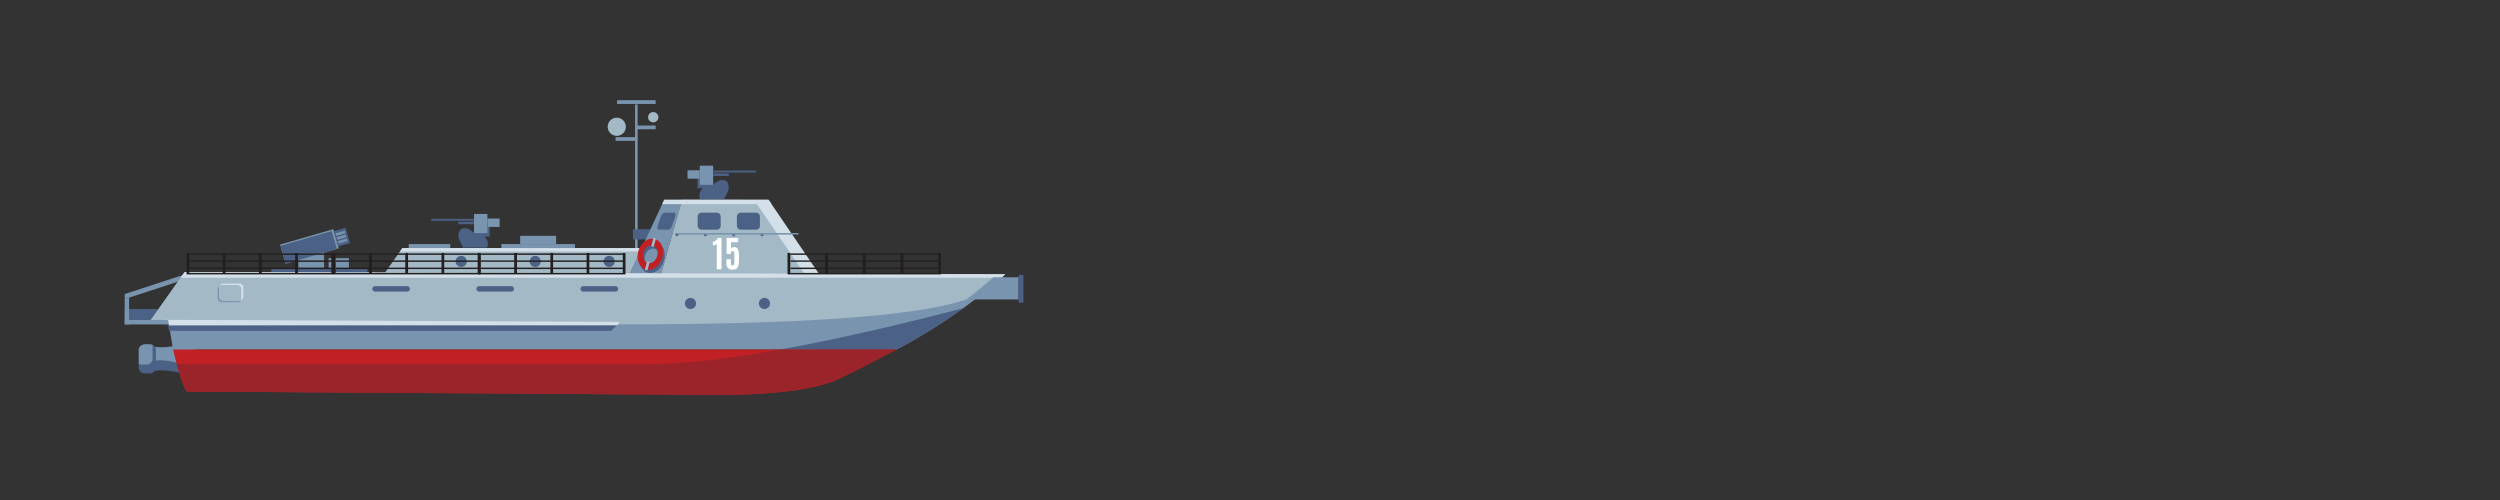 <?xml version="1.0" encoding="UTF-8" standalone="no"?>
<!-- Created with Inkscape (http://www.inkscape.org/) -->

<svg
   width="500"
   height="100"
   viewBox="0 0 132.292 26.458"
   version="1.1"
   id="svg1"
   xmlns="http://www.w3.org/2000/svg"
   xmlns:svg="http://www.w3.org/2000/svg">
  <rect x="0" y="0" width="132.292" height="26.458" fill="#333333" stroke="none"/>
  <defs
     id="defs1" />
  <g
     id="layer1">
    <g
       id="g1631"
       transform="matrix(0.357,0,0,0.357,-6.156,-80.414)">
      <g
         id="g1454">
		<polygon
   style="clip-rule:evenodd;fill:#4c6186;fill-rule:evenodd"
   points="42.454,272.683 35.723,272.683 35.723,271.057 42.454,271.057 "
   id="polygon1453" />

	</g>
      <g
         id="g1455">
		<polygon
   style="clip-rule:evenodd;fill:#7894ae;fill-rule:evenodd"
   points="45.514,266.377 35.723,269.581 35.723,268.837 45.295,265.704 "
   id="polygon1454" />

	</g>
      <g
         id="g1456">
		<polygon
   style="clip-rule:evenodd;fill:#7894ae;fill-rule:evenodd"
   points="111.763,262.016 111.373,262.016 111.373,240.736 111.763,240.736 "
   id="polygon1455" />

	</g>
      <g
         id="g1457">
		<polygon
   style="clip-rule:evenodd;fill:#4c6186;fill-rule:evenodd"
   points="114.086,260.734 111.07,260.734 111.07,259.224 114.086,259.224 "
   id="polygon1456" />

	</g>
      <g
         id="g1458">
		<polygon
   style="clip-rule:evenodd;fill:#7894ae;fill-rule:evenodd"
   points="65.28,265.21 61.462,265.21 61.462,261.775 65.28,261.775 "
   id="polygon1457" />

	</g>
      <g
         id="g1459">
		<polygon
   style="clip-rule:evenodd;fill:#4c6186;fill-rule:evenodd"
   points="71.71,266.179 57.449,266.179 57.449,265.064 71.71,265.064 "
   id="polygon1458" />

	</g>
      <g
         id="g1460">
		<path
   style="clip-rule:evenodd;fill:#4c6186;fill-rule:evenodd"
   d="m 40.098,276.669 c 2.214,0.277 4.257,-0.393 6.295,-1.095 l -0.293,5.672 c -2.001,-0.753 -4.001,-1.323 -6.002,-1.017 z"
   id="path1459" />

	</g>
      <g
         id="g1461">
		<path
   style="clip-rule:evenodd;fill:#7894ae;fill-rule:evenodd"
   d="m 40.098,276.669 c 2.077,0.26 4.002,-0.313 5.915,-0.964 l -0.21,4.058 C 43.901,279.048 42,278.496 40.098,278.706 Z"
   id="path1460" />

	</g>
      <g
         id="g1462">
		<path
   style="clip-rule:evenodd;fill:#4c6186;fill-rule:evenodd"
   d="m 38.744,276.289 h 0.679 c 0.513,0 0.933,0.375 0.933,0.833 v 2.652 c 0,0.459 -0.42,0.834 -0.933,0.834 h -0.679 c -0.514,0 -0.933,-0.375 -0.933,-0.834 v -2.652 c 0,-0.458 0.42,-0.833 0.933,-0.833 z"
   id="path1461" />

	</g>
      <g
         id="g1463">
		<path
   style="clip-rule:evenodd;fill:#7894ae;fill-rule:evenodd"
   d="m 38.744,276.289 h 0.679 c 0.156,0 0.303,0.034 0.433,0.096 v 2.063 c 0,0.459 -0.42,0.834 -0.933,0.834 h -0.679 c -0.156,0 -0.304,-0.036 -0.433,-0.097 v -2.062 c 0,-0.459 0.42,-0.834 0.933,-0.834 z"
   id="path1462" />

	</g>
      <g
         id="g1464">
		<path
   style="clip-rule:evenodd;fill:#7894ae;fill-rule:evenodd"
   d="m 44.621,265.572 121.629,0.334 c -6.239,5.623 -12.595,9.292 -16.123,11.157 H 42.904 l -0.744,-4.382 h -2.57 z"
   id="path1463" />

	</g>
      <g
         id="g1465">
		<path
   style="clip-rule:evenodd;fill:#a3b9c6;fill-rule:evenodd"
   d="m 44.621,265.572 121.629,0.334 c -1.154,1.04 -2.313,2.012 -3.456,2.919 -0.724,0.275 -1.486,0.544 -2.297,0.808 -7.48,2.56 -25.171,3.691 -50.609,3.691 H 42.269 l -0.109,-0.642 h -2.57 z"
   id="path1464" />

	</g>
      <g
         id="g1466">
		<path
   style="clip-rule:evenodd;fill:#4c6186;fill-rule:evenodd"
   d="m 160.03,270.919 c -3.973,2.872 -7.561,4.906 -9.903,6.145 h -17.288 c 9.611,-1.727 19.742,-4.179 27.191,-6.145 z"
   id="path1465" />

	</g>
      <g
         id="g1467">
		<path
   style="clip-rule:evenodd;fill:#c12025;fill-rule:evenodd"
   d="m 42.904,277.064 c 0.141,0.67 1.477,6.181 2.117,6.222 l 78.663,0.498 c 4.87,0.031 13.656,-0.326 17.951,-2.391 4.296,-2.065 5.661,-2.886 8.492,-4.329 z"
   id="path1466" />

	</g>
      <g
         id="g1468">
		<path
   style="clip-rule:evenodd;fill:#9a2429;fill-rule:evenodd"
   d="m 43.438,279.212 c 0.484,1.801 1.175,4.048 1.582,4.074 l 78.663,0.498 c 4.87,0.031 13.656,-0.326 17.951,-2.391 4.296,-2.065 5.661,-2.886 8.492,-4.328 H 132.84 c -7.073,1.27 -13.863,2.148 -19.098,2.148 H 43.438 Z"
   id="path1467" />

	</g>
      <g
         id="g1469">
		<polygon
   style="clip-rule:evenodd;fill:#7894ae;fill-rule:evenodd"
   points="42.454,273.338 35.723,273.338 35.723,272.682 42.454,272.682 "
   id="polygon1468" />

	</g>
      <g
         id="g1470">
		<polygon
   style="clip-rule:evenodd;fill:#d3e0e9;fill-rule:evenodd"
   points="118.381,254.853 115.284,265.766 138.633,265.83 131.156,254.853 "
   id="polygon1469" />

	</g>
      <g
         id="g1471">
		<polygon
   style="clip-rule:evenodd;fill:#a3b9c6;fill-rule:evenodd"
   points="136.475,265.824 129.388,255.419 118.22,255.419 115.284,265.766 "
   id="polygon1470" />

	</g>
      <g
         id="g1472">
		<polygon
   style="clip-rule:evenodd;fill:#7894ae;fill-rule:evenodd"
   points="118.381,254.853 115.284,265.766 110.625,265.754 115.698,254.853 "
   id="polygon1471" />

	</g>
      <g
         id="g1473">
		<polygon
   style="clip-rule:evenodd;fill:#a3b9c6;fill-rule:evenodd"
   points="110.625,265.754 74.322,265.654 76.89,262.016 112.364,262.016 "
   id="polygon1472" />

	</g>
      <g
         id="g1474">
		<path
   style="clip-rule:evenodd;fill:#4c6186;fill-rule:evenodd"
   d="m 121.215,256.776 h 2.293 c 0.308,0 0.559,0.251 0.559,0.559 v 1.401 c 0,0.308 -0.251,0.559 -0.559,0.559 h -2.293 c -0.308,0 -0.559,-0.251 -0.559,-0.559 v -1.401 c 0,-0.308 0.252,-0.559 0.559,-0.559 z"
   id="path1473" />

	</g>
      <g
         id="g1475">
		<path
   style="clip-rule:evenodd;fill:#4c6186;fill-rule:evenodd"
   d="m 127.031,256.776 h 2.293 c 0.308,0 0.559,0.251 0.559,0.559 v 1.401 c 0,0.308 -0.251,0.559 -0.559,0.559 h -2.293 c -0.308,0 -0.559,-0.251 -0.559,-0.559 v -1.401 c 0,-0.308 0.252,-0.559 0.559,-0.559 z"
   id="path1474" />

	</g>
      <g
         id="g1476">
		<path
   style="clip-rule:evenodd;fill:#4c6186;fill-rule:evenodd"
   d="m 115.75,256.776 h 1.429 c 0.192,0 0.261,0.251 0.155,0.559 l -0.484,1.401 c -0.106,0.308 -0.35,0.559 -0.542,0.559 h -1.428 c -0.192,0 -0.262,-0.251 -0.155,-0.559 l 0.484,-1.401 c 0.105,-0.308 0.349,-0.559 0.541,-0.559 z"
   id="path1475" />

	</g>
      <g
         id="g1477">
		<polygon
   style="clip-rule:evenodd;fill:#7894ae;fill-rule:evenodd"
   points="67.475,262.054 59.579,264.332 58.761,261.496 66.657,259.218 "
   id="polygon1476" />

	</g>
      <g
         id="g1478">
		<polygon
   style="clip-rule:evenodd;fill:#4c6186;fill-rule:evenodd"
   points="58.817,261.69 66.405,259.501 67.168,262.143 59.579,264.333 "
   id="polygon1477" />

	</g>
      <g
         id="g1479">
		<polygon
   style="clip-rule:evenodd;fill:#4c6186;fill-rule:evenodd"
   points="69.113,261.279 67.394,261.775 66.736,259.497 68.456,259.001 "
   id="polygon1478" />

	</g>
      <g
         id="g1480">
		<polygon
   style="clip-rule:evenodd;fill:#7894ae;fill-rule:evenodd"
   points="68.955,265.064 65.957,265.064 65.957,263.516 68.955,263.516 "
   id="polygon1479" />

	</g>
      <g
         id="g1481">
		<path
   style="clip-rule:evenodd;fill:#4c6186;fill-rule:evenodd"
   d="m 107.543,263.17 c 0.457,0 0.828,0.371 0.828,0.828 0,0.457 -0.371,0.828 -0.828,0.828 -0.458,0 -0.828,-0.371 -0.828,-0.828 0,-0.457 0.37,-0.828 0.828,-0.828 z"
   id="path1480" />

	</g>
      <g
         id="g1482">
		<path
   style="clip-rule:evenodd;fill:#4c6186;fill-rule:evenodd"
   d="m 96.574,263.17 c 0.457,0 0.828,0.371 0.828,0.828 0,0.457 -0.371,0.828 -0.828,0.828 -0.457,0 -0.828,-0.371 -0.828,-0.828 0,-0.457 0.371,-0.828 0.828,-0.828 z"
   id="path1481" />

	</g>
      <g
         id="g1483">
		<path
   style="clip-rule:evenodd;fill:#4c6186;fill-rule:evenodd"
   d="m 85.605,263.17 c 0.457,0 0.828,0.371 0.828,0.828 0,0.457 -0.371,0.828 -0.828,0.828 -0.458,0 -0.828,-0.371 -0.828,-0.828 0,-0.457 0.371,-0.828 0.828,-0.828 z"
   id="path1482" />

	</g>
      <g
         id="g1484">
		<path
   style="clip-rule:evenodd;fill:#4c6186;fill-rule:evenodd"
   d="m 130.556,269.401 c 0.458,0 0.828,0.371 0.828,0.828 0,0.457 -0.371,0.828 -0.828,0.828 -0.457,0 -0.828,-0.371 -0.828,-0.828 0,-0.458 0.371,-0.828 0.828,-0.828 z"
   id="path1483" />

	</g>
      <g
         id="g1485">
		<path
   style="clip-rule:evenodd;fill:#4c6186;fill-rule:evenodd"
   d="m 119.588,269.401 c 0.458,0 0.828,0.371 0.828,0.828 0,0.457 -0.37,0.828 -0.828,0.828 -0.457,0 -0.828,-0.371 -0.828,-0.828 0,-0.458 0.37,-0.828 0.828,-0.828 z"
   id="path1484" />

	</g>
      <g
         id="g1486">
		<path
   style="clip-rule:evenodd;fill:#4c6186;fill-rule:evenodd"
   d="m 120.627,251.737 h 2.324 v 0.284 0.624 c 0.81,-0.888 1.83,-0.874 2.115,-0.363 0.575,1.031 -0.234,1.71 -0.471,2.52 h -3.584 c -0.232,-0.585 -0.107,-1.151 0.41,-1.646 h -0.794 z"
   id="path1485" />

	</g>
      <g
         id="g1487">
		<polygon
   style="clip-rule:evenodd;fill:#7894ae;fill-rule:evenodd"
   points="122.952,252.645 120.968,252.645 120.968,249.808 122.952,249.808 "
   id="polygon1486" />

	</g>
      <g
         id="g1488">
		<polygon
   style="clip-rule:evenodd;fill:#7894ae;fill-rule:evenodd"
   points="120.968,251.737 119.153,251.737 119.153,250.489 120.968,250.489 "
   id="polygon1487" />

	</g>
      <g
         id="g1489">
		<polygon
   style="clip-rule:evenodd;fill:#4c6186;fill-rule:evenodd"
   points="129.302,250.819 122.952,250.819 122.952,250.535 129.302,250.535 "
   id="polygon1488" />

	</g>
      <g
         id="g1490">
		<polygon
   style="clip-rule:evenodd;fill:#4c6186;fill-rule:evenodd"
   points="125.277,251.329 122.952,251.329 122.952,250.955 125.277,250.955 "
   id="polygon1489" />

	</g>
      <g
         id="g1491">
		<path
   style="clip-rule:evenodd;fill:#d3e0e9;fill-rule:evenodd"
   d="m 44.6,265.603 h 11.201 l 110.449,0.304 c -0.192,0.174 -0.385,0.344 -0.577,0.513 H 44.022 Z"
   id="path1490" />

	</g>
      <g
         id="g1492">
		<polygon
   style="clip-rule:evenodd;fill:#d3e0e9;fill-rule:evenodd"
   points="131.604,255.51 115.392,255.51 115.698,254.853 118.381,254.853 124.801,254.853 131.168,254.87 "
   id="polygon1491" />

	</g>
      <g
         id="g1493">
		<polygon
   style="clip-rule:evenodd;fill:#d3e0e9;fill-rule:evenodd"
   points="76.89,262.016 112.364,262.016 112.127,262.526 76.529,262.526 "
   id="polygon1492" />

	</g>
      <g
         id="g1494">
		<path
   style="clip-rule:evenodd;fill:#4c6186;fill-rule:evenodd"
   d="m 89.832,258.891 h -2.324 v 0.283 0.624 c -0.81,-0.888 -1.83,-0.875 -2.115,-0.363 -0.575,1.032 0.234,1.71 0.471,2.519 h 3.584 c 0.232,-0.584 0.107,-1.151 -0.41,-1.646 h 0.794 z"
   id="path1493" />

	</g>
      <g
         id="g1495">
		<polygon
   style="clip-rule:evenodd;fill:#7894ae;fill-rule:evenodd"
   points="87.507,259.799 89.491,259.799 89.491,256.961 87.507,256.961 "
   id="polygon1494" />

	</g>
      <g
         id="g1496">
		<polygon
   style="clip-rule:evenodd;fill:#7894ae;fill-rule:evenodd"
   points="89.491,258.891 91.306,258.891 91.306,257.642 89.491,257.642 "
   id="polygon1495" />

	</g>
      <g
         id="g1497">
		<polygon
   style="clip-rule:evenodd;fill:#4c6186;fill-rule:evenodd"
   points="81.157,257.972 87.507,257.972 87.507,257.689 81.157,257.689 "
   id="polygon1496" />

	</g>
      <g
         id="g1498">
		<polygon
   style="clip-rule:evenodd;fill:#4c6186;fill-rule:evenodd"
   points="85.182,258.482 87.507,258.482 87.507,258.108 85.182,258.108 "
   id="polygon1497" />

	</g>
      <g
         id="g1499">
		<polygon
   style="clip-rule:evenodd;fill:#7894ae;fill-rule:evenodd"
   points="83.984,262.016 77.821,262.016 77.821,261.426 83.984,261.426 "
   id="polygon1498" />

	</g>
      <g
         id="g1500">
		<polygon
   style="clip-rule:evenodd;fill:#7894ae;fill-rule:evenodd"
   points="102.473,262.016 91.546,262.016 91.546,261.426 102.473,261.426 "
   id="polygon1499" />

	</g>
      <g
         id="g1501">
		<polygon
   style="clip-rule:evenodd;fill:#7894ae;fill-rule:evenodd"
   points="99.673,261.425 94.346,261.425 94.346,260.206 99.673,260.206 "
   id="polygon1500" />

	</g>
      <g
         id="g1502">
		<path
   style="clip-rule:evenodd;fill:#4c6186;fill-rule:evenodd"
   d="m 41.672,273.471 67.19,-0.147 c -0.107,0.173 -0.924,0.794 -1.03,0.964 H 42.294 l -0.134,-0.789 h -0.499 z"
   id="path1501" />

	</g>
      <g
         id="g1503">
		<path
   style="clip-rule:evenodd;fill:#231f20;fill-rule:evenodd"
   d="m 134.081,265.813 z m 0.197,0 h 22.386 z m 0.155,-2.897 h 5.232 z m 5.429,0 h 5.388 z m 5.584,0 h 5.388 z m 5.584,0 h 5.387 z m 5.585,0 h 0.05 z m -22.182,1.035 h 5.232 z m 5.429,0 h 5.388 z m 5.584,0 h 5.388 z m 5.584,0 h 5.387 z m 5.585,0 h 0.05 z m -22.182,1.077 h 5.232 z m 5.429,0 h 5.388 z m 5.584,0 h 5.388 z m 5.584,0 h 5.387 z m 5.585,0 h 0.05 z m -16.95,-2.177 c 0.065,0 0.131,0 0.197,0 v 0.065 0.682 0.353 0.724 0.353 0.434 0.351 c -0.066,0 -0.132,0 -0.197,0 v -0.352 -0.433 -0.354 -0.722 -0.354 -0.681 z m -5.584,0 h 0.197 v 2.584 0.378 h -0.197 v -0.379 z m 11.169,0 c 0.065,0 0.131,0 0.196,0 v 0.065 0.71 0.325 0.751 0.326 0.461 0.324 c -0.065,0 -0.131,0 -0.196,0 v -0.325 -0.461 -0.327 -0.75 -0.327 -0.708 z m 5.584,0 c 0.065,0 0.131,0 0.197,0 v 0.065 0.736 0.299 0.778 0.298 0.489 0.297 c -0.066,0 -0.131,0 -0.197,0 v -0.298 -0.487 -0.299 -0.777 -0.299 -0.736 z m 5.584,0 c 0.066,0 0.131,0 0.197,0 v 0.065 0.764 0.271 0.805 0.271 0.516 0.27 c -0.066,0 -0.131,0 -0.197,0 v -0.271 -0.515 -0.272 -0.804 -0.272 -0.763 z"
   id="path1502" />

	</g>
      <g
         id="g1504">
		<path
   style="fill:#231f20"
   d="m 156.723,265.922 h -22.75 v -3.18 h 0.413 v 2.963 h 5.171 v -0.569 h -5.124 v -0.217 h 5.124 v -0.859 h -5.124 v -0.217 h 5.124 v -0.818 h -5.124 v -0.217 h 5.124 v -0.065 h 0.413 v 0.065 h 5.171 v -0.065 h 0.413 v 0.065 h 5.171 v -0.065 h 0.413 v 0.065 h 5.171 v -0.065 h 0.413 v 3.179 z m -5.585,-0.217 h 5.171 v -0.569 h -5.171 z m -5.584,0 h 5.171 v -0.569 h -5.171 z m -5.584,0 h 5.171 v -0.569 h -5.171 z m 11.168,-0.786 h 5.171 v -0.859 h -5.171 z m -5.584,0 h 5.171 v -0.859 h -5.171 z m -5.584,0 h 5.171 v -0.859 h -5.171 z m 11.168,-1.076 h 5.171 v -0.818 h -5.171 z m -5.584,0 h 5.171 v -0.818 h -5.171 z m -5.584,0 h 5.171 v -0.818 h -5.171 z"
   id="path1503" />

	</g>
      <g
         id="g1505">
		<path
   style="clip-rule:evenodd;fill:#7894ae;fill-rule:evenodd"
   d="m 164.489,266.351 h 3.732 v 3.282 h -7.724 c 1.313,-1.005 2.654,-2.098 3.992,-3.282 z"
   id="path1504" />

	</g>
      <g
         id="g1506">
		<path
   style="clip-rule:evenodd;fill:#4c6186;fill-rule:evenodd"
   d="m 168.808,266.01 h -0.452 c -0.074,0 -0.134,0.074 -0.134,0.164 v 3.794 c 0,0.09 0.06,0.164 0.134,0.164 h 0.452 c 0.074,0 0.134,-0.074 0.134,-0.164 v -3.794 c 0,-0.09 -0.06,-0.164 -0.134,-0.164 z"
   id="path1505" />

	</g>
      <g
         id="g1507">
		<path
   style="clip-rule:evenodd;fill:#231f20;fill-rule:evenodd"
   d="m 88.206,265.813 z m 0.19,0 H 109.9 Z m 0.149,-2.897 h 5.026 z m 5.215,0 h 5.175 z m 5.364,0 h 5.175 z m 5.364,0 h 5.175 z m 5.364,0 h 0.047 z m -21.307,1.035 h 5.026 z m 5.215,0 h 5.175 z m 5.364,0 h 5.175 z m 5.364,0 h 5.175 z m 5.364,0 h 0.047 z m -21.307,1.077 h 5.026 z m 5.215,0 h 5.175 z m 5.364,0 h 5.175 z m 5.364,0 h 5.175 z m 5.364,0 h 0.047 z M 93.57,262.851 c 0.063,0 0.126,0 0.189,0 v 0.065 0.682 0.353 0.724 0.353 0.434 0.351 c -0.063,0 -0.126,0 -0.189,0 v -0.352 -0.433 -0.354 -0.722 -0.354 -0.681 z m -5.364,0 h 0.189 v 2.584 0.378 h -0.189 v -0.379 z m 10.729,0 c 0.063,0 0.126,0 0.189,0 v 0.065 0.71 0.325 0.751 0.326 0.461 0.324 c -0.063,0 -0.126,0 -0.189,0 v -0.325 -0.461 -0.327 -0.75 -0.327 -0.708 z m 5.363,0 c 0.063,0 0.126,0 0.189,0 v 0.065 0.736 0.299 0.778 0.298 0.489 0.297 c -0.063,0 -0.126,0 -0.189,0 v -0.298 -0.487 -0.299 -0.777 -0.299 -0.736 z m 5.364,0 c 0.063,0 0.126,0 0.189,0 v 0.065 0.764 0.271 0.805 0.271 0.516 0.27 c -0.064,0 -0.126,0 -0.189,0 v -0.271 -0.515 -0.272 -0.804 -0.272 -0.763 z"
   id="path1506" />

	</g>
      <g
         id="g1508">
		<path
   style="fill:#231f20"
   d="m 109.959,265.922 h -21.86 v -3.18 h 0.405 v 2.963 h 4.959 v -0.569 h -4.918 v -0.217 h 4.918 v -0.859 h -4.918 v -0.217 h 4.918 v -0.818 h -4.918 v -0.217 h 4.918 v -0.065 h 0.405 v 0.065 h 4.959 v -0.065 h 0.405 v 0.065 h 4.959 v -0.065 h 0.405 v 0.065 h 4.959 v -0.065 h 0.405 v 3.179 z m -5.364,-0.217 h 4.959 v -0.569 h -4.959 z m -5.364,0 h 4.959 v -0.569 h -4.959 z m -5.363,0 h 4.959 v -0.569 h -4.959 z m 10.727,-0.786 h 4.959 v -0.859 h -4.959 z m -5.364,0 h 4.959 v -0.859 h -4.959 z m -5.363,0 h 4.959 v -0.859 h -4.959 z m 10.727,-1.076 h 4.959 v -0.818 h -4.959 z m -5.364,0 h 4.959 v -0.818 h -4.959 z m -5.363,0 h 4.959 v -0.818 h -4.959 z"
   id="path1507" />

	</g>
      <g
         id="g1509">
		<path
   style="clip-rule:evenodd;fill:#231f20;fill-rule:evenodd"
   d="m 66.701,265.813 z m 0.189,0 h 21.504 z m 0.149,-2.897 h 5.026 z m 5.215,0 h 5.176 z m 5.364,0 h 5.175 z m 5.364,0 h 5.175 z m 5.364,0 h 0.048 z m -21.307,1.035 h 5.026 z m 5.215,0 h 5.176 z m 5.364,0 h 5.175 z m 5.364,0 h 5.175 z m 5.364,0 h 0.048 z m -21.307,1.077 h 5.026 z m 5.215,0 h 5.176 z m 5.364,0 h 5.175 z m 5.364,0 h 5.175 z m 5.364,0 h 0.048 z m -16.281,-2.177 c 0.063,0 0.126,0 0.189,0 v 0.065 0.682 0.353 0.724 0.353 0.434 0.351 c -0.063,0 -0.126,0 -0.189,0 v -0.352 -0.433 -0.354 -0.722 -0.354 -0.681 z m -5.364,0 h 0.189 v 2.584 0.378 h -0.189 v -0.379 z m 10.728,0 c 0.062,0 0.126,0 0.189,0 v 0.065 0.71 0.325 0.751 0.326 0.461 0.324 c -0.063,0 -0.126,0 -0.189,0 v -0.325 -0.461 -0.327 -0.75 -0.327 -0.708 z m 5.364,0 c 0.063,0 0.126,0 0.189,0 v 0.065 0.736 0.299 0.778 0.298 0.489 0.297 c -0.063,0 -0.126,0 -0.189,0 v -0.298 -0.487 -0.299 -0.777 -0.299 -0.736 z m 5.364,0 c 0.064,0 0.126,0 0.189,0 v 0.065 0.764 0.271 0.805 0.271 0.516 0.27 c -0.063,0 -0.126,0 -0.189,0 v -0.271 -0.515 -0.272 -0.804 -0.272 -0.763 z"
   id="path1508" />

	</g>
      <g
         id="g1510">
		<path
   style="fill:#231f20"
   d="M 88.454,265.922 H 66.593 v -3.18 h 0.405 v 2.963 h 4.959 v -0.569 h -4.918 v -0.217 h 4.918 v -0.859 h -4.918 v -0.217 h 4.918 v -0.818 h -4.918 v -0.217 h 4.918 v -0.065 h 0.405 v 0.065 h 4.959 v -0.065 h 0.405 v 0.065 h 4.959 v -0.065 h 0.405 v 0.065 h 4.958 v -0.065 h 0.405 v 3.179 z m -5.364,-0.217 h 4.958 v -0.569 H 83.09 Z m -5.364,0 h 4.959 v -0.569 h -4.959 z m -5.364,0 h 4.959 v -0.569 h -4.959 z m 10.728,-0.786 h 4.958 V 264.06 H 83.09 Z m -5.364,0 h 4.959 v -0.859 h -4.959 z m -5.364,0 h 4.959 v -0.859 h -4.959 z m 10.728,-1.076 h 4.958 v -0.818 H 83.09 Z m -5.364,0 h 4.959 v -0.818 h -4.959 z m -5.364,0 h 4.959 v -0.818 h -4.959 z"
   id="path1509" />

	</g>
      <g
         id="g1511">
		<path
   style="clip-rule:evenodd;fill:#231f20;fill-rule:evenodd"
   d="m 45.006,265.813 z m 0.19,0 H 66.7 Z m 0.149,-2.897 h 5.026 z m 5.215,0 h 5.175 z m 5.364,0 h 5.175 z m 5.364,0 h 5.175 z m 5.364,0 H 66.7 Z m -21.307,1.035 h 5.026 z m 5.215,0 h 5.175 z m 5.364,0 h 5.175 z m 5.364,0 h 5.175 z m 5.364,0 H 66.7 Z m -21.307,1.077 h 5.026 z m 5.215,0 h 5.175 z m 5.364,0 h 5.175 z m 5.364,0 h 5.175 z m 5.364,0 H 66.7 Z M 50.37,262.851 c 0.063,0 0.126,0 0.189,0 v 0.065 0.682 0.353 0.724 0.353 0.434 0.351 c -0.063,0 -0.126,0 -0.189,0 v -0.352 -0.433 -0.354 -0.722 -0.354 -0.681 z m -5.364,0 h 0.189 v 2.584 0.378 h -0.189 v -0.379 z m 10.729,0 c 0.063,0 0.126,0 0.189,0 v 0.065 0.71 0.325 0.751 0.326 0.461 0.324 c -0.063,0 -0.126,0 -0.189,0 v -0.325 -0.461 -0.327 -0.75 -0.327 -0.708 z m 5.364,0 c 0.063,0 0.126,0 0.189,0 v 0.065 0.736 0.299 0.778 0.298 0.489 0.297 c -0.063,0 -0.126,0 -0.189,0 v -0.298 -0.487 -0.299 -0.777 -0.299 -0.736 z m 5.363,0 c 0.063,0 0.126,0 0.189,0 v 0.065 0.764 0.271 0.805 0.271 0.516 0.27 c -0.063,0 -0.126,0 -0.189,0 v -0.271 -0.515 -0.272 -0.804 -0.272 -0.763 z"
   id="path1510" />

	</g>
      <g
         id="g1512">
		<path
   style="fill:#231f20"
   d="M 66.76,265.922 H 44.898 v -3.18 h 0.405 v 2.963 h 4.959 v -0.569 h -4.918 v -0.217 h 4.918 v -0.859 h -4.918 v -0.217 h 4.918 v -0.818 h -4.918 v -0.217 h 4.918 v -0.065 h 0.405 v 0.065 h 4.959 v -0.065 h 0.404 v 0.065 h 4.959 v -0.065 h 0.405 v 0.065 h 4.959 v -0.065 h 0.405 v 3.179 z m -5.364,-0.217 h 4.959 v -0.569 h -4.959 z m -5.365,0 h 4.959 v -0.569 h -4.959 z m -5.364,0 h 4.959 v -0.569 h -4.959 z m 10.729,-0.786 h 4.959 v -0.859 h -4.959 z m -5.365,0 h 4.959 v -0.859 h -4.959 z m -5.364,0 h 4.959 v -0.859 h -4.959 z m 10.729,-1.076 h 4.959 v -0.818 h -4.959 z m -5.365,0 h 4.959 v -0.818 h -4.959 z m -5.364,0 h 4.959 v -0.818 h -4.959 z"
   id="path1511" />

	</g>
      <g
         id="g1513">
		<polygon
   style="clip-rule:evenodd;fill:#7894ae;fill-rule:evenodd"
   points="68.433,259.81 67.09,260.198 66.986,259.838 68.329,259.451 "
   id="polygon1512" />

	</g>
      <g
         id="g1514">
		<polygon
   style="clip-rule:evenodd;fill:#7894ae;fill-rule:evenodd"
   points="68.589,260.391 67.256,260.775 67.153,260.416 68.484,260.031 "
   id="polygon1513" />

	</g>
      <g
         id="g1515">
		<polygon
   style="clip-rule:evenodd;fill:#7894ae;fill-rule:evenodd"
   points="68.744,260.971 67.423,261.353 67.319,260.993 68.639,260.612 "
   id="polygon1514" />

	</g>
      <g
         id="g1516">
		<polygon
   style="clip-rule:evenodd;fill:#7894ae;fill-rule:evenodd"
   points="114.426,240.655 108.711,240.655 108.711,240.101 114.426,240.101 "
   id="polygon1515" />

	</g>
      <g
         id="g1517">
		<polygon
   style="clip-rule:evenodd;fill:#7894ae;fill-rule:evenodd"
   points="114.426,244.408 111.373,244.408 111.373,243.854 114.426,243.854 "
   id="polygon1516" />

	</g>
      <g
         id="g1518">
		<polygon
   style="clip-rule:evenodd;fill:#7894ae;fill-rule:evenodd"
   points="111.537,246.13 108.484,246.13 108.484,245.577 111.537,245.577 "
   id="polygon1517" />

	</g>
      <g
         id="g1519">
		<path
   style="clip-rule:evenodd;fill:#a3b9c6;fill-rule:evenodd"
   d="m 108.664,242.692 c 0.744,0 1.347,0.603 1.347,1.347 0,0.744 -0.603,1.347 -1.347,1.347 -0.744,0 -1.347,-0.603 -1.347,-1.347 0,-0.744 0.603,-1.347 1.347,-1.347 z"
   id="path1518" />

	</g>
      <g
         id="g1520">
		<path
   style="clip-rule:evenodd;fill:#a3b9c6;fill-rule:evenodd"
   d="m 114.072,241.861 c 0.422,0 0.764,0.342 0.764,0.763 0,0.422 -0.342,0.763 -0.764,0.763 -0.422,0 -0.763,-0.342 -0.763,-0.763 0,-0.422 0.342,-0.763 0.763,-0.763 z"
   id="path1519" />

	</g>
      <g
         id="g1521">
		<path
   style="clip-rule:evenodd;fill:#4c6186;fill-rule:evenodd"
   d="m 103.694,267.661 h 4.771 c 0.224,0 0.407,0.183 0.407,0.406 v 0 c 0,0.224 -0.183,0.406 -0.407,0.406 h -4.771 c -0.224,0 -0.406,-0.182 -0.406,-0.406 v 0 c 0,-0.224 0.183,-0.406 0.406,-0.406 z"
   id="path1520" />

	</g>
      <g
         id="g1522">
		<path
   style="clip-rule:evenodd;fill:#4c6186;fill-rule:evenodd"
   d="m 88.263,267.661 h 4.771 c 0.224,0 0.407,0.183 0.407,0.406 v 0 c 0,0.224 -0.183,0.406 -0.407,0.406 h -4.771 c -0.224,0 -0.406,-0.182 -0.406,-0.406 v 0 c -0.001,-0.224 0.182,-0.406 0.406,-0.406 z"
   id="path1521" />

	</g>
      <g
         id="g1523">
		<path
   style="clip-rule:evenodd;fill:#4c6186;fill-rule:evenodd"
   d="m 72.831,267.661 h 4.771 c 0.224,0 0.406,0.183 0.406,0.406 v 0 c 0,0.224 -0.183,0.406 -0.406,0.406 h -4.771 c -0.224,0 -0.407,-0.182 -0.407,-0.406 v 0 c 0,-0.224 0.183,-0.406 0.407,-0.406 z"
   id="path1522" />

	</g>
      <g
         id="g1524">
		<polygon
   style="clip-rule:evenodd;fill:#7894ae;fill-rule:evenodd"
   points="36.379,269.367 36.379,273.338 35.723,273.338 35.723,269.581 "
   id="polygon1523" />

	</g>
      <g
         id="g1525">
		<path
   style="clip-rule:evenodd;fill:#4c6186;fill-rule:evenodd"
   d="m 114.492,261.132 c 0.99,0.234 1.522,1.442 1.187,2.697 -0.336,1.255 -1.411,2.083 -2.402,1.848 -0.991,-0.234 -1.522,-1.442 -1.187,-2.697 0.335,-1.255 1.411,-2.083 2.402,-1.848 z m -0.261,0.978 c 0.565,0.133 0.867,0.821 0.676,1.537 -0.191,0.715 -0.804,1.187 -1.369,1.053 -0.565,-0.134 -0.868,-0.822 -0.676,-1.537 0.191,-0.716 0.804,-1.187 1.369,-1.053 z"
   id="path1524" />

	</g>
      <g
         id="g1526">
		<path
   style="clip-rule:evenodd;fill:#c12025;fill-rule:evenodd"
   d="m 114.247,260.666 c 0.991,0.234 1.522,1.442 1.187,2.697 -0.335,1.255 -1.411,2.083 -2.401,1.849 -0.991,-0.234 -1.523,-1.442 -1.187,-2.697 0.335,-1.255 1.411,-2.083 2.401,-1.849 z m -0.261,0.978 c 0.565,0.134 0.867,0.822 0.676,1.537 -0.191,0.715 -0.804,1.187 -1.368,1.053 -0.565,-0.134 -0.868,-0.822 -0.677,-1.537 0.192,-0.715 0.804,-1.187 1.369,-1.053 z"
   id="path1525" />

	</g>
      <g
         id="g1527">
		<polygon
   style="clip-rule:evenodd;fill:#a3b9c6;fill-rule:evenodd"
   points="114.145,261.849 113.757,261.758 114.094,260.496 114.482,260.587 "
   id="polygon1526" />

	</g>
      <g
         id="g1528">
		<polygon
   style="clip-rule:evenodd;fill:#a3b9c6;fill-rule:evenodd"
   points="113.215,265.329 112.826,265.237 113.164,263.975 113.552,264.067 "
   id="polygon1527" />

	</g>
      <g
         id="g1529">
		<path
   style="fill:#ffffff"
   d="m 123.488,265.163 v -3.77 c -0.06,0.072 -0.144,0.128 -0.253,0.168 -0.109,0.04 -0.217,0.06 -0.323,0.06 v -0.525 c 0.15,-0.021 0.292,-0.081 0.426,-0.182 0.135,-0.1 0.238,-0.234 0.308,-0.398 h 0.549 v 4.649 h -0.707 z"
   id="path1528" />

	</g>
      <g
         id="g1530">
		<path
   style="fill:#ffffff"
   d="m 125.835,265.217 c -0.615,0 -0.922,-0.32 -0.922,-0.959 v -0.583 h 0.663 v 0.509 c 0,0.215 0.041,0.348 0.123,0.399 0.033,0.02 0.082,0.029 0.151,0.029 0.004,0 0.009,0 0.016,0 0.155,0 0.232,-0.152 0.232,-0.457 v -1.189 c 0,-0.169 -0.018,-0.295 -0.053,-0.379 -0.035,-0.084 -0.104,-0.125 -0.206,-0.125 -0.183,0 -0.275,0.15 -0.275,0.451 l -0.622,-0.026 v -2.371 h 1.718 v 0.634 h -1.067 v 0.943 c 0.033,-0.065 0.094,-0.118 0.181,-0.158 0.088,-0.041 0.183,-0.06 0.287,-0.06 0.271,0 0.459,0.119 0.565,0.358 0.105,0.238 0.159,0.616 0.159,1.134 0,0.519 -0.018,0.879 -0.054,1.081 -0.037,0.201 -0.09,0.355 -0.16,0.46 -0.135,0.205 -0.381,0.309 -0.736,0.309 z"
   id="path1529" />

	</g>
      <g
         id="g1532">
		<path
   style="clip-rule:evenodd;fill:#4c6186;fill-rule:evenodd"
   d="m 117.596,259.789 c 0.132,0 0.239,0.107 0.239,0.238 0,0.132 -0.107,0.239 -0.239,0.239 -0.132,0 -0.238,-0.107 -0.238,-0.239 0,-0.131 0.107,-0.238 0.238,-0.238 z"
   id="path1531" />

	</g>
      <g
         id="g1533">
		<path
   style="clip-rule:evenodd;fill:#4c6186;fill-rule:evenodd"
   d="m 121.798,259.789 c 0.132,0 0.239,0.107 0.239,0.238 0,0.132 -0.107,0.239 -0.239,0.239 -0.132,0 -0.238,-0.107 -0.238,-0.239 0,-0.131 0.107,-0.238 0.238,-0.238 z"
   id="path1532" />

	</g>
      <g
         id="g1534">
		<path
   style="clip-rule:evenodd;fill:#4c6186;fill-rule:evenodd"
   d="m 126.001,259.789 c 0.132,0 0.239,0.107 0.239,0.238 0,0.132 -0.107,0.239 -0.239,0.239 -0.132,0 -0.238,-0.107 -0.238,-0.239 -0.001,-0.131 0.106,-0.238 0.238,-0.238 z"
   id="path1533" />

	</g>
      <g
         id="g1535">
		<path
   style="clip-rule:evenodd;fill:#4c6186;fill-rule:evenodd"
   d="m 130.203,259.789 c 0.132,0 0.239,0.107 0.239,0.238 0,0.132 -0.107,0.239 -0.239,0.239 -0.132,0 -0.238,-0.107 -0.238,-0.239 -0.001,-0.131 0.106,-0.238 0.238,-0.238 z"
   id="path1534" />

	</g>
      <g
         id="g1536">
		<path
   style="clip-rule:evenodd;fill:#7894ae;fill-rule:evenodd"
   d="m 117.666,259.786 h 17.847 c 0.066,0 0.12,0.054 0.12,0.12 v 0 c 0,0.066 -0.054,0.12 -0.12,0.12 h -17.847 c -0.066,0 -0.12,-0.054 -0.12,-0.12 v 0 c 0,-0.066 0.054,-0.12 0.12,-0.12 z"
   id="path1535" />

	</g>
      <g
         id="g1537">
		<path
   style="clip-rule:evenodd;fill:#7894ae;fill-rule:evenodd"
   d="m 50.091,267.526 h 2.44 c 0.317,0 0.576,0.259 0.576,0.576 v 1.352 c 0,0.317 -0.259,0.576 -0.576,0.576 h -2.44 c -0.317,0 -0.576,-0.259 -0.576,-0.576 v -1.352 c 0,-0.317 0.259,-0.576 0.576,-0.576 z"
   id="path1536" />

	</g>
      <g
         id="g1538">
		<path
   style="clip-rule:evenodd;fill:#d3e0e9;fill-rule:evenodd"
   d="m 50.302,267.285 h 2.44 c 0.317,0 0.576,0.259 0.576,0.576 v 1.352 c 0,0.317 -0.259,0.576 -0.576,0.576 h -2.44 c -0.317,0 -0.576,-0.259 -0.576,-0.576 v -1.352 c 0,-0.317 0.259,-0.576 0.576,-0.576 z"
   id="path1537" />

	</g>
      <g
         id="g1539">
		<path
   style="clip-rule:evenodd;fill:#a3b9c6;fill-rule:evenodd"
   d="m 52.883,269.77 c -0.045,0.012 -0.092,0.018 -0.141,0.018 h -2.44 c -0.317,0 -0.576,-0.259 -0.576,-0.576 v -1.352 c 0,-0.131 0.045,-0.252 0.119,-0.349 0.045,-0.011 0.092,-0.017 0.141,-0.017 h 2.44 c 0.317,0 0.576,0.259 0.576,0.576 v 1.352 c 0,0.131 -0.045,0.251 -0.119,0.348 z"
   id="path1538" />

	</g>
      <g
         id="g1540">
		<path
   style="clip-rule:evenodd;fill:#d3e0e9;fill-rule:evenodd"
   d="m 41.672,272.655 67.417,0.304 c -0.107,0.173 -0.213,0.344 -0.32,0.513 H 42.294 l -0.134,-0.789 h -0.499 z"
   id="path1539" />

	</g>
    </g>
  </g>
</svg>
